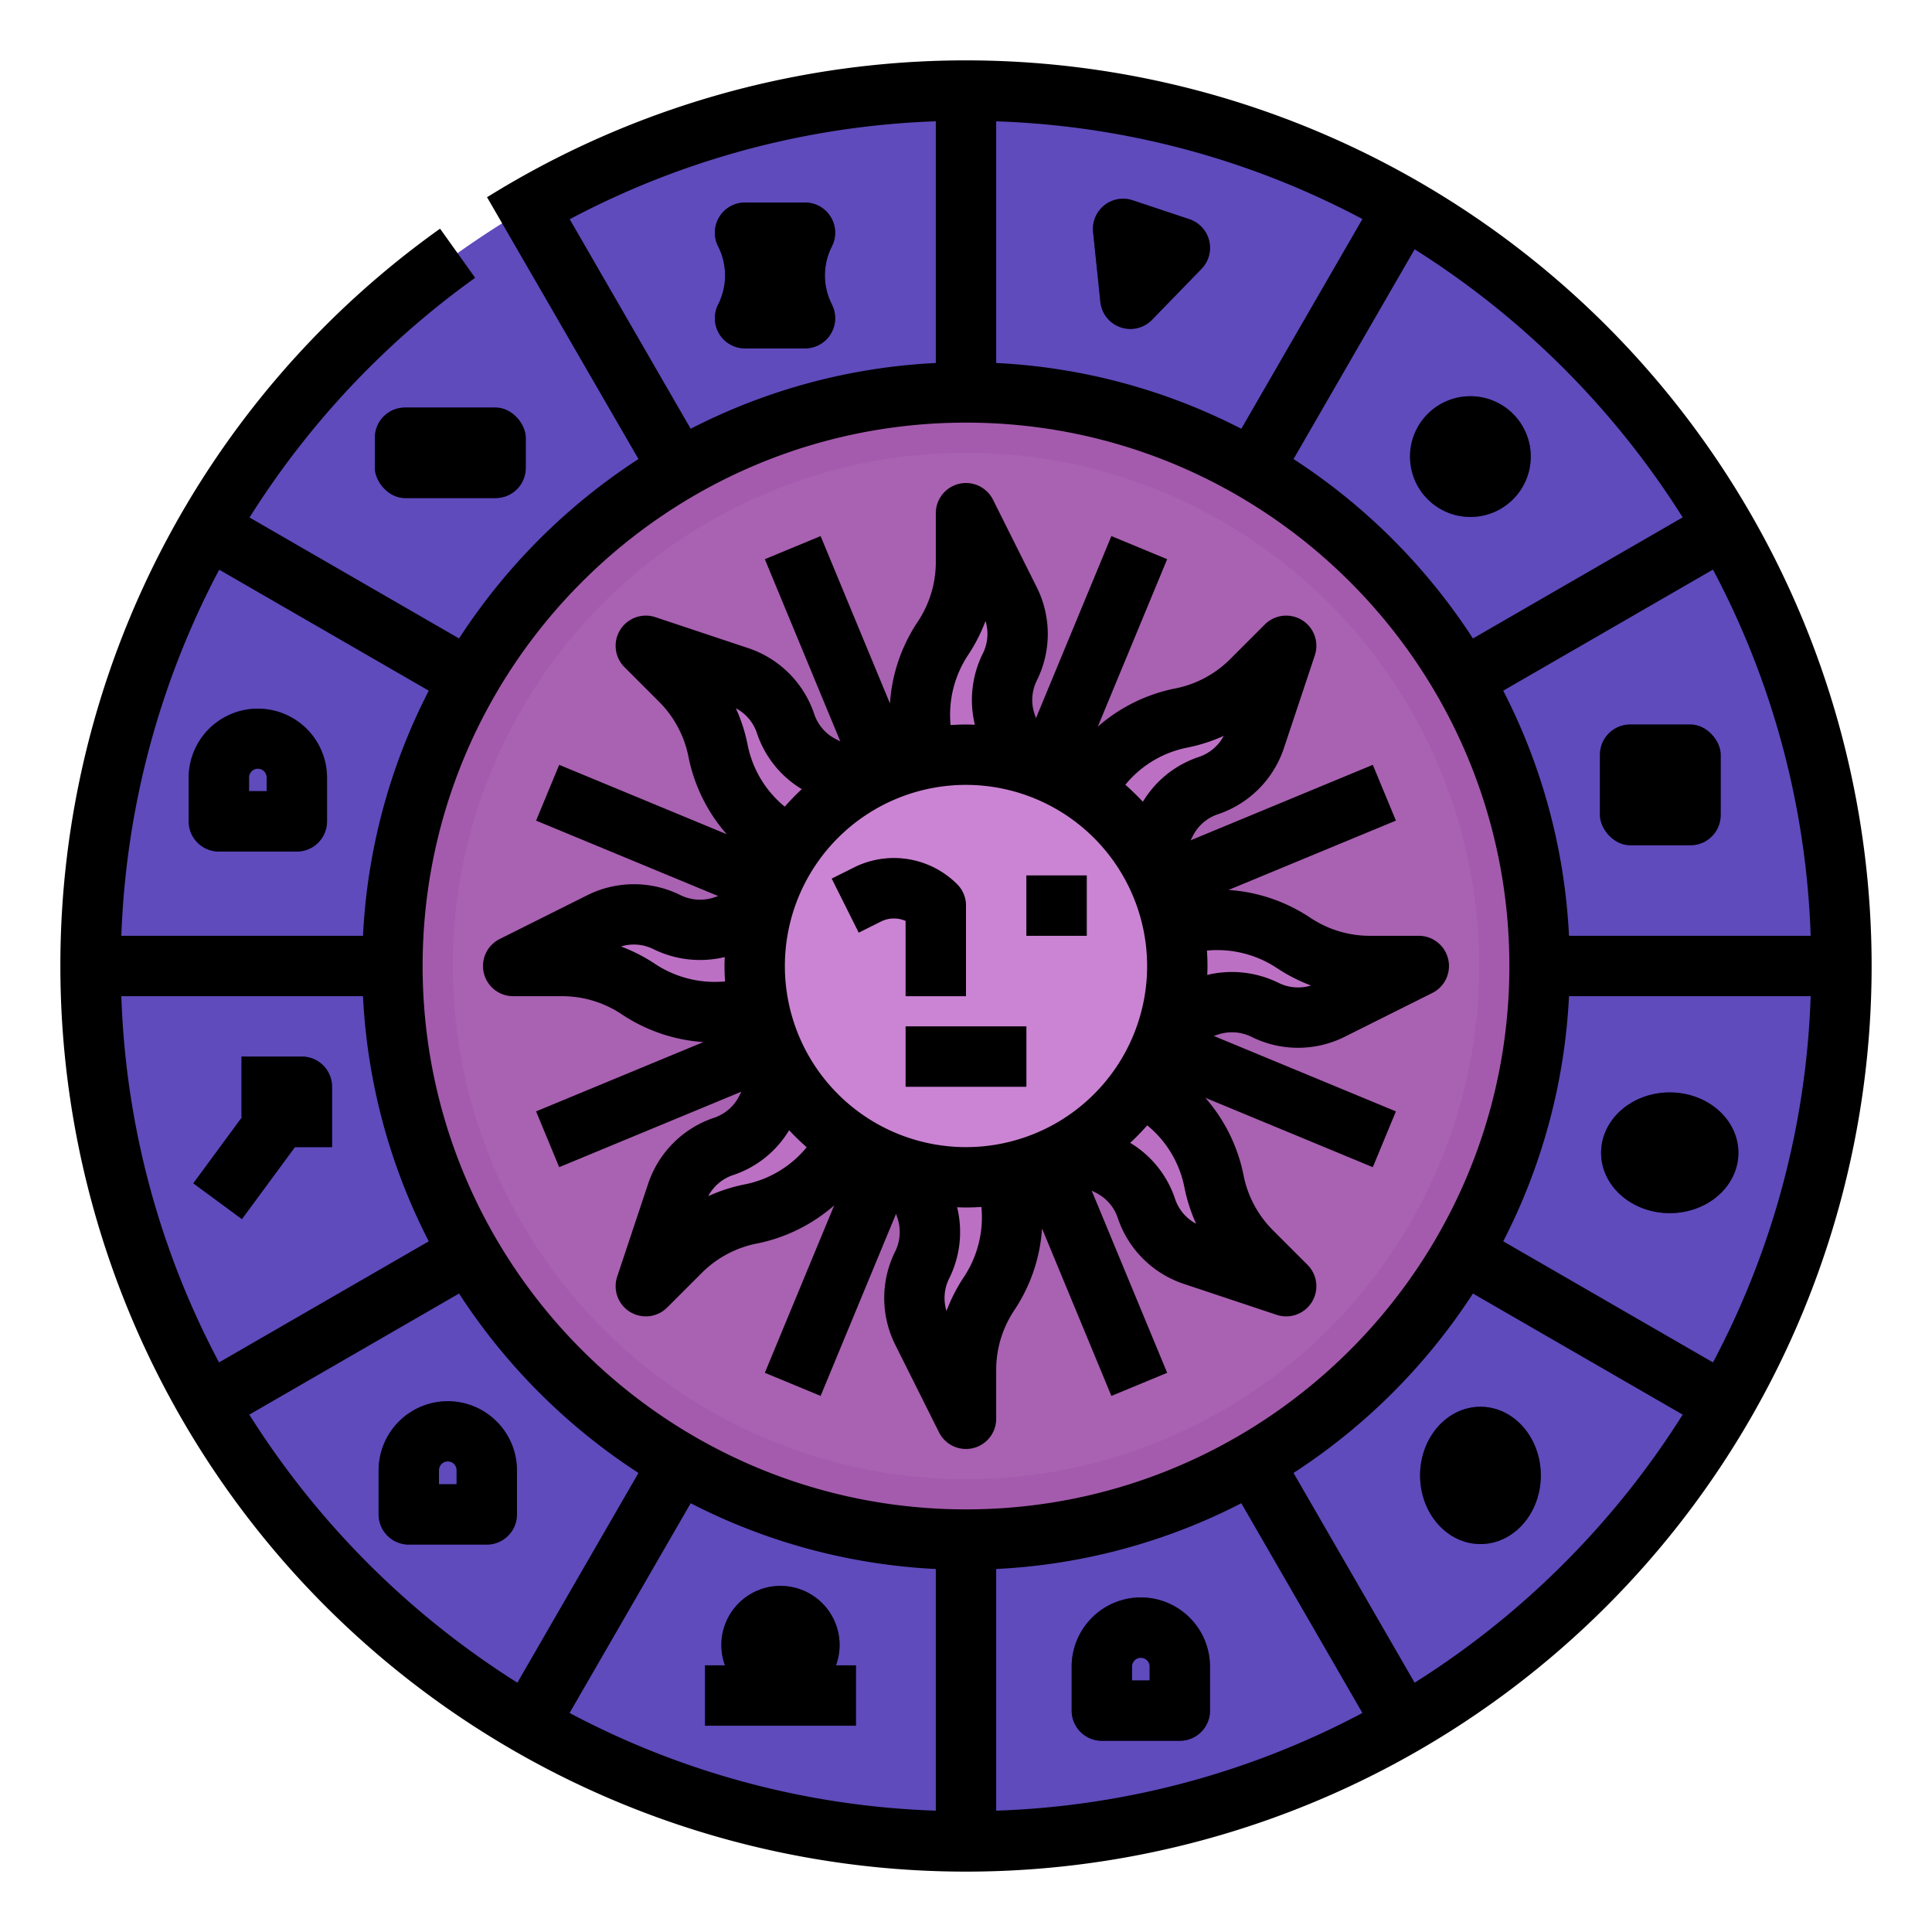 <svg height="512" viewBox="0 0 512 512" width="512" xmlns="http://www.w3.org/2000/svg"><g id="Filled_outline" data-name="Filled outline"><circle cx="256" cy="256" fill="#a45bad" r="232"/><circle cx="256" cy="256" fill="#a961b2" r="136"/><path d="m256 24c-128.13 0-232 103.87-232 232s103.87 232 232 232 232-103.87 232-232-103.87-232-232-232zm0 384a152 152 0 1 1 152-152 152 152 0 0 1 -152 152z" fill="#5f4bbc"/><path d="m248 208-2.366-7.1a36.424 36.424 0 0 1 4.248-31.724 36.43 36.43 0 0 0 6.118-20.205v-12.971l11.625 23.249a19.571 19.571 0 0 1 0 17.5 19.566 19.566 0 0 0 -1.062 14.938l5.437 16.313z" fill="#bc70c4"/><path d="m264 304 2.366 7.1a36.424 36.424 0 0 1 -4.248 31.724 36.43 36.43 0 0 0 -6.118 20.205v12.971l-11.625-23.249a19.571 19.571 0 0 1 0-17.5 19.566 19.566 0 0 0 1.062-14.938l-5.437-16.313z" fill="#bc70c4"/><path d="m227.716 295.6-3.347 6.693a36.424 36.424 0 0 1 -25.436 19.428 36.433 36.433 0 0 0 -18.614 9.962l-9.172 9.172 8.22-24.66a19.567 19.567 0 0 1 12.375-12.375 19.567 19.567 0 0 0 11.314-9.812l7.689-15.379z" fill="#bc70c4"/><path d="m284.284 216.4 3.347-6.693a36.424 36.424 0 0 1 25.436-19.428 36.433 36.433 0 0 0 18.614-9.962l9.172-9.172-8.22 24.66a19.567 19.567 0 0 1 -12.375 12.375 19.567 19.567 0 0 0 -11.314 9.812l-7.689 15.379z" fill="#bc70c4"/><path d="m295.6 284.284 6.693 3.347a36.424 36.424 0 0 1 19.428 25.436 36.433 36.433 0 0 0 9.962 18.614l9.172 9.172-24.66-8.22a19.567 19.567 0 0 1 -12.375-12.375 19.567 19.567 0 0 0 -9.812-11.314l-15.379-7.689z" fill="#bc70c4"/><path d="m216.4 227.716-6.693-3.347a36.424 36.424 0 0 1 -19.428-25.436 36.433 36.433 0 0 0 -9.962-18.614l-9.172-9.172 24.66 8.22a19.567 19.567 0 0 1 12.375 12.375 19.567 19.567 0 0 0 9.812 11.314l15.379 7.689z" fill="#bc70c4"/><path d="m208 264-7.1 2.366a36.424 36.424 0 0 1 -31.724-4.248 36.43 36.43 0 0 0 -20.205-6.118h-12.971l23.249-11.625a19.571 19.571 0 0 1 17.5 0 19.566 19.566 0 0 0 14.938 1.062l16.313-5.437z" fill="#bc70c4"/><path d="m304 248 7.1-2.366a36.424 36.424 0 0 1 31.724 4.248 36.43 36.43 0 0 0 20.205 6.118h12.971l-23.249 11.625a19.571 19.571 0 0 1 -17.5 0 19.566 19.566 0 0 0 -14.938-1.062l-16.313 5.437z" fill="#bc70c4"/><circle cx="256" cy="256" fill="#cb84d3" r="56"/><g fill="#362684"><path d="m291.605 80a8 8 0 0 0 13.7 4.746l13.1-13.49a8 8 0 0 0 -3.205-13.168l-15.031-5.011a8 8 0 0 0 -10.49 8.423z"/><circle cx="389.667" cy="121" r="16"/><rect height="32" rx="8" width="32" x="424" y="192"/><ellipse cx="442.5" cy="305.5" rx="18.195" ry="16"/><ellipse cx="392.333" cy="391" rx="16" ry="18.195"/><path d="m302.334 423.332a18.354 18.354 0 0 0 -18.334 18.334v11.666a8 8 0 0 0 8 8h20.666a8 8 0 0 0 8-8v-11.666a18.354 18.354 0 0 0 -18.332-18.334zm2.333 22h-4.667v-3.666a2.333 2.333 0 1 1 4.666 0z"/><path d="m222.5 436a15.667 15.667 0 1 0 -30.379 5.331h-5.287v16h40v-16h-5.288a15.561 15.561 0 0 0 .954-5.331z"/><path d="m118.667 371.333a18.355 18.355 0 0 0 -18.334 18.334v11.666a8 8 0 0 0 8 8h20.667a8 8 0 0 0 8-8v-11.666a18.355 18.355 0 0 0 -18.333-18.334zm2.333 22h-4.667v-3.666a2.334 2.334 0 1 1 4.667 0z"/><path d="m58 225.667h20.667a8 8 0 0 0 8-8v-11.667a18.334 18.334 0 0 0 -36.667 0v11.667a8 8 0 0 0 8 8zm8-19.667a2.334 2.334 0 0 1 4.667 0v3.667h-4.667z"/><path d="m80 280h-16v16h.176l-12.951 17.59 12.884 9.487 14.046-19.077h9.845v-16a8 8 0 0 0 -8-8z"/><rect height="24" rx="8" width="40" x="99.333" y="108"/><path d="m190.438 80.441-.186.38a8 8 0 0 0 7.188 11.512h15.893a8 8 0 0 0 7.243-11.4l-.342-.731a16.9 16.9 0 0 1 .12-14.685l.166-.339a8 8 0 0 0 -7.187-11.516h-15.893a8 8 0 0 0 -7.13 11.627 17.071 17.071 0 0 1 .128 15.152z"/></g><path d="m240 272h32v16h-32z" fill="#9d52a5"/><path d="m256 264h-16v-19.948a7.685 7.685 0 0 0 -6.541.163l-5.881 2.94-7.156-14.31 5.878-2.945a23.669 23.669 0 0 1 27.354 4.439 8 8 0 0 1 2.346 5.661z" fill="#9d52a5"/><path d="m272 232h16v16h-16z" fill="#9d52a5"/><path d="m425.705 86.294a240.087 240.087 0 0 0 -295.84-34.513l-.8.469 40.136 69.4a161.277 161.277 0 0 0 -47.547 47.55l-55.521-32.057a226.244 226.244 0 0 1 59.787-63.524l-9.3-13.019a239.708 239.708 0 0 0 -100.62 195.4 240 240 0 0 0 409.705 169.706 240 240 0 0 0 0-339.412zm-9.905 177.706h64.044a222.5 222.5 0 0 1 -25.889 97.052l-55.582-32.091a158.855 158.855 0 0 0 17.427-64.961zm0-16a158.855 158.855 0 0 0 -17.427-64.961l55.582-32.091a222.5 222.5 0 0 1 25.889 97.052zm30.129-110.893-55.583 32.093a161.277 161.277 0 0 0 -47.546-47.546l32.091-55.583a226.888 226.888 0 0 1 71.036 71.036zm-181.929-104.951a222.509 222.509 0 0 1 97.052 25.889l-32.09 55.582a158.86 158.86 0 0 0 -64.962-17.427zm-113.019 25.944a223.518 223.518 0 0 1 97.019-25.957v64.057a158.86 158.86 0 0 0 -64.962 17.427zm105.019 53.9c79.4 0 144 64.6 144 144s-64.6 144-144 144-144-64.6-144-144 64.6-144 144-144zm-8 303.8v64.044a222.509 222.509 0 0 1 -97.052-25.889l32.09-55.582a158.86 158.86 0 0 0 64.962 17.427zm16 0a158.86 158.86 0 0 0 64.962-17.427l32.09 55.582a222.509 222.509 0 0 1 -97.052 25.889zm-167.8-151.8a158.855 158.855 0 0 0 17.427 64.961l-55.582 32.091a222.5 222.5 0 0 1 -25.889-97.052zm-38.568-112.15c.153-.292.318-.577.472-.867l55.523 32.056a158.855 158.855 0 0 0 -17.427 64.961h-64.041a224.374 224.374 0 0 1 25.473-96.15zm8.439 223.043 55.583-32.093a161.277 161.277 0 0 0 47.546 47.546l-32.091 55.583a226.888 226.888 0 0 1 -71.036-71.036zm348.321 39.5a225.851 225.851 0 0 1 -39.5 31.537l-32.092-55.584a161.277 161.277 0 0 0 47.546-47.546l55.583 32.091a225.777 225.777 0 0 1 -31.537 39.501z"/><path d="m128.214 257.837a8 8 0 0 0 7.786 6.163h12.97a28.327 28.327 0 0 1 8.216 1.212 28.658 28.658 0 0 1 7.558 3.566 44.26 44.26 0 0 0 21.665 7.383l-44.341 18.368 6.123 14.782 48.271-20-.559 1.12a11.541 11.541 0 0 1 -6.7 5.8 27.675 27.675 0 0 0 -17.423 17.429l-8.219 24.66a8 8 0 0 0 13.247 8.187l9.17-9.17a28.387 28.387 0 0 1 6.695-4.968 28.061 28.061 0 0 1 7.829-2.805 44.288 44.288 0 0 0 20.571-10.133l-18.384 44.378 14.782 6.123 19.991-48.259.389 1.167a11.634 11.634 0 0 1 -.624 8.827 27.663 27.663 0 0 0 0 24.66l11.62 23.25a8 8 0 0 0 15.153-3.577v-12.97a28.344 28.344 0 0 1 1.212-8.217 28.694 28.694 0 0 1 3.565-7.557 44.228 44.228 0 0 0 7.377-21.683l18.375 44.359 14.782-6.123-20-48.272 1.118.558a11.541 11.541 0 0 1 5.8 6.7 27.672 27.672 0 0 0 17.429 17.427l24.659 8.22a8 8 0 0 0 8.188-13.246l-9.17-9.17a28.374 28.374 0 0 1 -4.969-6.7 28.077 28.077 0 0 1 -2.805-7.827 44.286 44.286 0 0 0 -10.131-20.57l44.377 18.383 6.123-14.782-48.259-19.991 1.165-.388a11.768 11.768 0 0 1 8.829.623 27.664 27.664 0 0 0 24.659 0l23.25-11.62a8 8 0 0 0 -3.574-15.154h-12.97a28.327 28.327 0 0 1 -8.216-1.212 28.658 28.658 0 0 1 -7.558-3.566 44.262 44.262 0 0 0 -21.678-7.378l44.354-18.373-6.123-14.782-48.271 20 .559-1.12a11.541 11.541 0 0 1 6.7-5.8 27.675 27.675 0 0 0 17.423-17.429l8.219-24.66a8 8 0 0 0 -13.247-8.187l-9.17 9.17a28.387 28.387 0 0 1 -6.695 4.968 28.061 28.061 0 0 1 -7.829 2.805 44.288 44.288 0 0 0 -20.571 10.133l18.384-44.378-14.782-6.123-19.991 48.259-.389-1.167a11.634 11.634 0 0 1 .624-8.827 27.663 27.663 0 0 0 0-24.66l-11.62-23.25a8 8 0 0 0 -15.153 3.577v12.97a28.344 28.344 0 0 1 -1.212 8.217 28.694 28.694 0 0 1 -3.565 7.557 44.228 44.228 0 0 0 -7.377 21.683l-18.375-44.359-14.782 6.123 20 48.272-1.118-.558a11.541 11.541 0 0 1 -5.8-6.7 27.672 27.672 0 0 0 -17.429-17.427l-24.659-8.22a8 8 0 0 0 -8.188 13.246l9.17 9.17a28.374 28.374 0 0 1 4.969 6.7 28.077 28.077 0 0 1 2.805 7.827 44.286 44.286 0 0 0 10.131 20.57l-44.377-18.383-6.123 14.782 48.259 19.991-1.165.388a11.768 11.768 0 0 1 -8.829-.623 27.661 27.661 0 0 0 -24.659 0l-23.25 11.62a8 8 0 0 0 -4.212 8.991zm175.786-1.837a48 48 0 1 1 -48-48 48.054 48.054 0 0 1 48 48zm-106.626 57.873a44.006 44.006 0 0 0 -9.675 3.114 11.624 11.624 0 0 1 6.571-5.577 27.382 27.382 0 0 0 14.86-11.892q2.2 2.372 4.641 4.513a28.246 28.246 0 0 1 -16.397 9.842zm58.09 24.509a44.5 44.5 0 0 0 -4.631 9.043 11.6 11.6 0 0 1 .7-8.6 27.629 27.629 0 0 0 2.116-18.888c.781.029 1.561.06 2.349.06 1.375 0 2.735-.059 4.088-.144a28.653 28.653 0 0 1 -4.622 18.529zm55.945-20.653a27.373 27.373 0 0 0 -11.892-14.859 64.607 64.607 0 0 0 4.514-4.641 28.246 28.246 0 0 1 9.842 16.4 44 44 0 0 0 3.113 9.675 11.626 11.626 0 0 1 -5.577-6.575zm36.017-56.562a11.608 11.608 0 0 1 -8.6-.7 27.976 27.976 0 0 0 -18.888-2.106c.029-.784.06-1.568.06-2.359 0-1.375-.059-2.735-.145-4.088a28.653 28.653 0 0 1 18.528 4.624 44.472 44.472 0 0 0 9.045 4.629zm-32.8-63.04a44.006 44.006 0 0 0 9.675-3.114 11.624 11.624 0 0 1 -6.571 5.577 27.382 27.382 0 0 0 -14.86 11.892q-2.205-2.371-4.641-4.513a28.246 28.246 0 0 1 16.397-9.842zm-58.09-24.509a44.5 44.5 0 0 0 4.631-9.043 11.6 11.6 0 0 1 -.7 8.6 27.629 27.629 0 0 0 -2.116 18.888c-.781-.029-1.561-.06-2.349-.06-1.375 0-2.735.059-4.088.144a28.653 28.653 0 0 1 4.622-18.529zm-55.945 20.653a27.373 27.373 0 0 0 11.892 14.859 64.607 64.607 0 0 0 -4.514 4.641 28.246 28.246 0 0 1 -9.842-16.4 44 44 0 0 0 -3.113-9.675 11.626 11.626 0 0 1 5.577 6.575zm-27.419 57.264a27.981 27.981 0 0 0 18.888 2.1c-.029.785-.06 1.569-.06 2.36 0 1.374.059 2.735.145 4.088a28.659 28.659 0 0 1 -18.528-4.624 44.472 44.472 0 0 0 -9.043-4.631 11.611 11.611 0 0 1 8.598.707z"/><path d="m240 272h32v16h-32z"/><path d="m240 264h16v-24a8 8 0 0 0 -2.343-5.657 23.669 23.669 0 0 0 -27.357-4.443l-5.881 2.941 7.156 14.31 5.881-2.94a7.685 7.685 0 0 1 6.541-.163z"/><path d="m272 232h16v16h-16z"/><path d="m320.439 63.783a8 8 0 0 0 -5.242-5.695l-15.031-5.011a8 8 0 0 0 -10.487 8.423l1.926 18.5a8 8 0 0 0 13.7 4.746l13.1-13.49a8 8 0 0 0 2.034-7.473z"/><circle cx="389.667" cy="121" r="16"/><rect height="32" rx="8" width="32" x="424" y="192"/><ellipse cx="442.5" cy="305.5" rx="18.195" ry="16"/><ellipse cx="392.333" cy="391" rx="16" ry="18.195"/><path d="m302.334 423.332a18.354 18.354 0 0 0 -18.334 18.334v11.666a8 8 0 0 0 8 8h20.666a8 8 0 0 0 8-8v-11.666a18.354 18.354 0 0 0 -18.332-18.334zm2.333 22h-4.667v-3.666a2.333 2.333 0 1 1 4.666 0z"/><path d="m186.835 457.331h40v-16h-5.288a15.667 15.667 0 1 0 -29.425 0h-5.287z"/><path d="m118.667 371.333a18.355 18.355 0 0 0 -18.334 18.334v11.666a8 8 0 0 0 8 8h20.667a8 8 0 0 0 8-8v-11.666a18.355 18.355 0 0 0 -18.333-18.334zm2.333 22h-4.667v-3.666a2.334 2.334 0 1 1 4.667 0z"/><path d="m58 225.667h20.667a8 8 0 0 0 8-8v-11.667a18.334 18.334 0 0 0 -36.667 0v11.667a8 8 0 0 0 8 8zm8-19.667a2.334 2.334 0 0 1 4.667 0v3.667h-4.667z"/><path d="m51.225 313.59 12.884 9.487 14.046-19.077h9.845v-16a8 8 0 0 0 -8-8h-16v16h.176z"/><rect height="24" rx="8" width="40" x="99.333" y="108"/><path d="m220.234 80.206a16.9 16.9 0 0 1 .12-14.685l.166-.339a8 8 0 0 0 -7.187-11.516h-15.893a8 8 0 0 0 -7.13 11.627 17.071 17.071 0 0 1 .128 15.148l-.186.38a8 8 0 0 0 7.188 11.512h15.893a8 8 0 0 0 7.243-11.4z"/></g></svg>